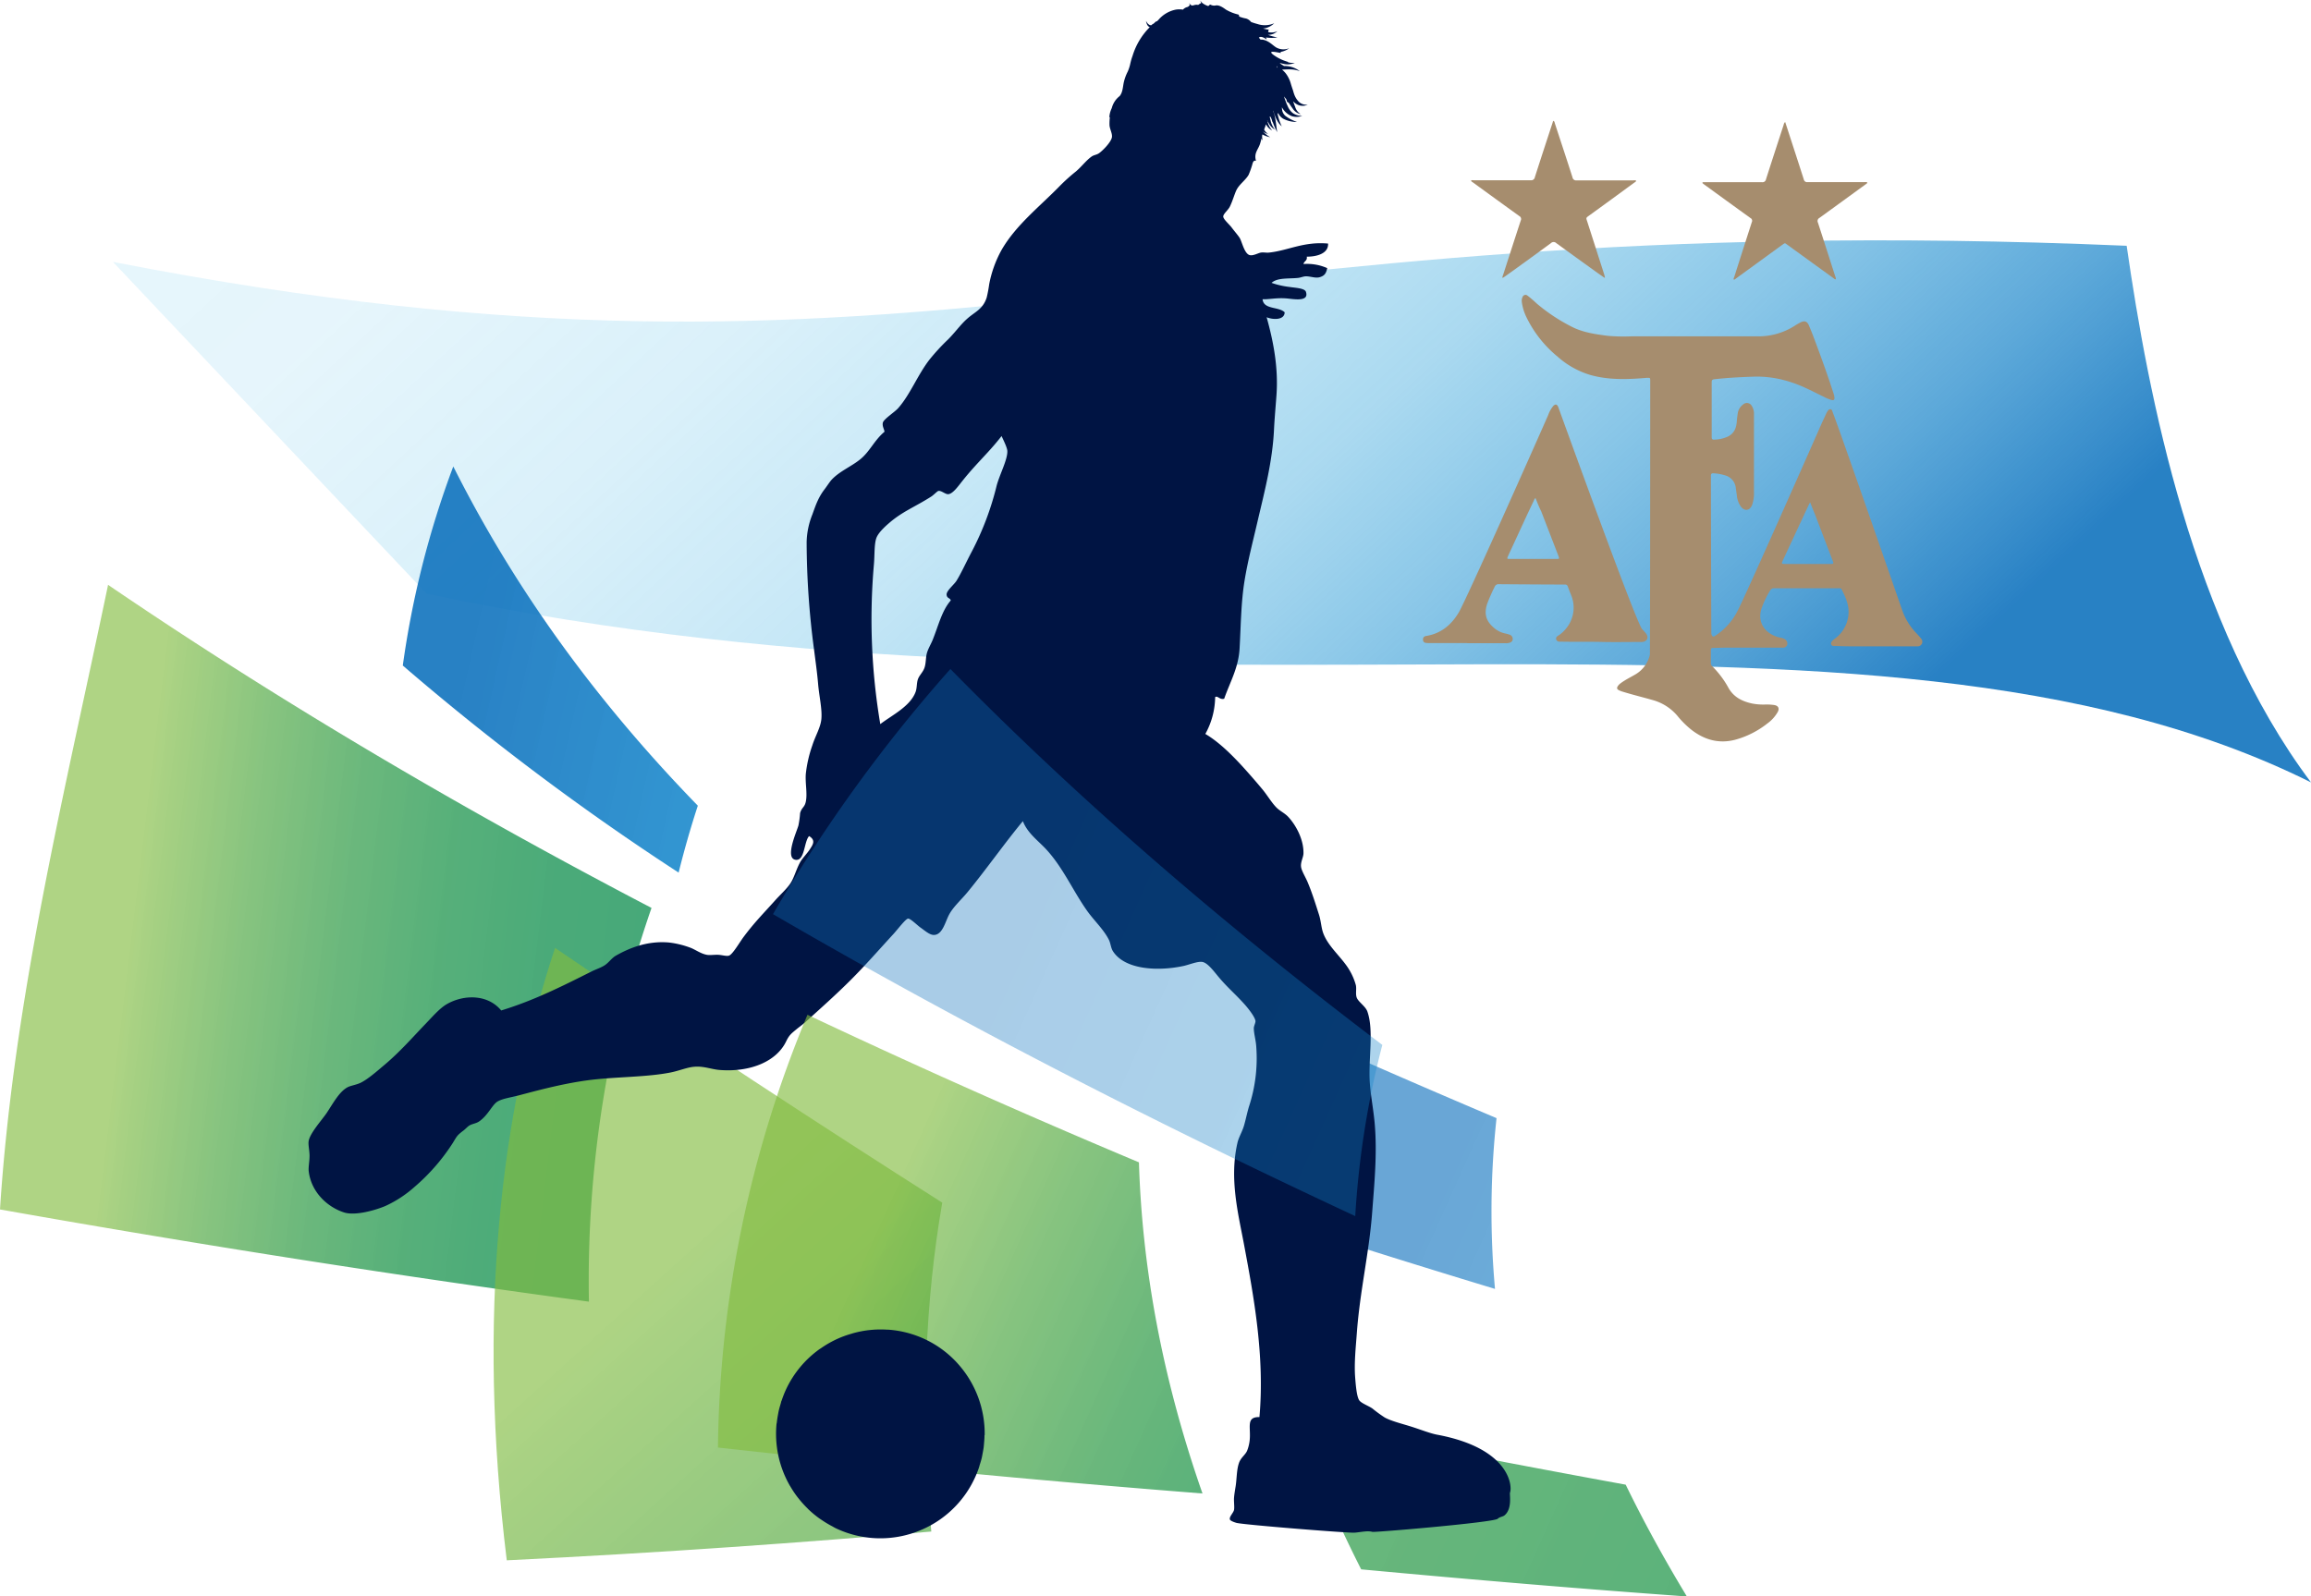 <svg xmlns="http://www.w3.org/2000/svg" xmlns:xlink="http://www.w3.org/1999/xlink" viewBox="0 0 748.44 517.17"><defs><style>.cls-1{isolation:isolate;}.cls-2,.cls-6,.cls-7{mix-blend-mode:multiply;}.cls-2{fill:url(#linear-gradient);}.cls-3{fill:#a68d6e;}.cls-10,.cls-4,.cls-5,.cls-8{opacity:0.8;}.cls-4{fill:url(#linear-gradient-2);}.cls-5{fill:url(#linear-gradient-3);}.cls-6{fill:url(#linear-gradient-4);}.cls-7{opacity:0.7;fill:url(#linear-gradient-5);}.cls-8{fill:url(#linear-gradient-6);}.cls-9{fill:#001443;}.cls-10{fill:url(#linear-gradient-7);}.cls-11{opacity:0.4;mix-blend-mode:screen;fill:url(#linear-gradient-8);}</style><linearGradient id="linear-gradient" x1="16251.13" y1="8206.03" x2="17295.36" y2="8206.03" gradientTransform="translate(5745.98 17892.68) rotate(-132.99)" gradientUnits="userSpaceOnUse"><stop offset="0.16" stop-color="#1173be" stop-opacity="0.9"/><stop offset="0.22" stop-color="#1381c8" stop-opacity="0.69"/><stop offset="0.28" stop-color="#148dd0" stop-opacity="0.51"/><stop offset="0.34" stop-color="#1597d6" stop-opacity="0.36"/><stop offset="0.41" stop-color="#169edc" stop-opacity="0.24"/><stop offset="0.49" stop-color="#17a4df" stop-opacity="0.16"/><stop offset="0.58" stop-color="#17a7e1" stop-opacity="0.11"/><stop offset="0.72" stop-color="#17a8e2" stop-opacity="0.1"/></linearGradient><linearGradient id="linear-gradient-2" x1="-2386.74" y1="5096.97" x2="-968.42" y2="5096.97" gradientTransform="matrix(0.71, 0.32, 0.41, -0.91, -483.83, 5648.09)" gradientUnits="userSpaceOnUse"><stop offset="0.16" stop-color="#82bc3f" stop-opacity="0.8"/><stop offset="0.19" stop-color="#78b83f" stop-opacity="0.81"/><stop offset="0.34" stop-color="#4da741" stop-opacity="0.84"/><stop offset="0.5" stop-color="#2b9943" stop-opacity="0.87"/><stop offset="0.66" stop-color="#139044" stop-opacity="0.89"/><stop offset="0.83" stop-color="#058a45" stop-opacity="0.9"/><stop offset="1" stop-color="#008845" stop-opacity="0.9"/></linearGradient><linearGradient id="linear-gradient-3" x1="323.21" y1="2276.22" x2="521.91" y2="2276.22" gradientTransform="translate(-35.63 -2005.39) rotate(6.92)" xlink:href="#linear-gradient-2"/><linearGradient id="linear-gradient-4" x1="-955.78" y1="8464.2" x2="-679.52" y2="8464.2" gradientTransform="matrix(0.98, 0.22, 0.22, -0.98, -807.92, 8671.08)" gradientUnits="userSpaceOnUse"><stop offset="0.16" stop-color="#1173be" stop-opacity="0.9"/><stop offset="1" stop-color="#17a8e2" stop-opacity="0.8"/></linearGradient><linearGradient id="linear-gradient-5" x1="394.46" y1="5189.07" x2="719.3" y2="5189.07" gradientTransform="matrix(0.91, 0.41, 0.41, -0.91, -2070.23, 4934.8)" xlink:href="#linear-gradient-4"/><linearGradient id="linear-gradient-6" x1="2232.36" y1="850.65" x2="2890.04" y2="850.65" gradientTransform="matrix(0.67, 0.74, 0.74, -0.67, -1986.41, -745.57)" xlink:href="#linear-gradient-2"/><linearGradient id="linear-gradient-7" x1="237.82" y1="5087.57" x2="517.94" y2="5087.57" gradientTransform="matrix(0.91, 0.41, 0.41, -0.91, -2070.23, 4934.8)" xlink:href="#linear-gradient-2"/><linearGradient id="linear-gradient-8" x1="214.27" y1="5224.43" x2="672.38" y2="5224.43" gradientTransform="matrix(0.91, 0.41, 0.41, -0.91, -2070.23, 4934.8)" xlink:href="#linear-gradient-4"/></defs><g class="cls-1"><g id="Layer_1" data-name="Layer 1"><path class="cls-2" d="M688.74,79.62C371.65,66.06,303.21,136.83,36.58,84.84L138.16,192.32c242.33,51.62,465.51-11,610.28,61.13C709.83,202,695.79,128.4,688.74,79.62Z"/><g id="BC97Aj"><path class="cls-3" d="M554.23,205.26c0,.07.23,1.36,1.08.81a20.86,20.86,0,0,0,7.4-8.14c2.89-5.57,24.57-54.64,27.31-60.89.46-1,1-2.09,1.45-3.14a1.74,1.74,0,0,1,.14-.27c.29-.46.59-1.07,1.16-1.07s.65.69.82,1.14c1.9,4.72,21.7,61.78,22.55,64.25a20.42,20.42,0,0,0,4.47,7.15,20.55,20.55,0,0,1,1.68,1.93,1.49,1.49,0,0,1-1.14,2.35c-.23,0-.45,0-.68,0q-10.5,0-21,0c-1.83,0-3.66-.08-5.49-.12-.36,0-.72-.05-.89-.44a1,1,0,0,1,.19-1.06,5.53,5.53,0,0,1,1.14-1,10.81,10.81,0,0,0,4.26-8.6c0-2.6-1.11-5-2.27-7.26-.2-.41-.59-.33-.93-.33-3.11,0-17,0-20.84,0a1.35,1.35,0,0,0-1.36.71,30.32,30.32,0,0,0-2.74,5.68c-1.64,4.86,1.3,8.42,5.65,9.52a6.41,6.41,0,0,1,1.72.5,1.72,1.72,0,0,1,.92,1.82,1.45,1.45,0,0,1-1.62,1c-5.89,0-11.79,0-17.68,0-1.58,0-3.16.08-4.74.1-.51,0-.72.19-.71.71,0,1.41,0,2.81,0,4.22a1.29,1.29,0,0,0,.44,1,30.32,30.32,0,0,1,5.26,7c1.73,3.06,4.49,4.39,7.7,5.08a19,19,0,0,0,4.27.32,17,17,0,0,1,2.85.16c1.3.22,1.76,1.06,1.15,2.23a11.8,11.8,0,0,1-3.4,3.77A29.13,29.13,0,0,1,562,239.63c-5.28,1.39-10,.07-14.26-3.25a30,30,0,0,1-4.18-4.1,16,16,0,0,0-7.88-5.37c-3.43-1-6.89-1.82-10.29-2.88a7.31,7.31,0,0,1-1-.39c-.78-.37-.87-.78-.36-1.49a3.75,3.75,0,0,1,.8-.79c1.55-1.17,3.33-2,5-3a10,10,0,0,0,4.5-6.24c.07-.31.1-59.47.11-88.72,0-1.06,0-1-1.07-1-6.16.52-12.31.78-18.36-.94a27.89,27.89,0,0,1-10.55-5.91A37.85,37.85,0,0,1,494.47,103a15.94,15.94,0,0,1-1.62-5.22,2.78,2.78,0,0,1,.27-1.61,1,1,0,0,1,1.6-.39,39.28,39.28,0,0,1,3,2.58A58.32,58.32,0,0,0,509.33,106c3.57,1.75,7.46,2.28,11.34,2.79a58.26,58.26,0,0,0,7.59.17q20.7,0,41.39,0a21.72,21.72,0,0,0,11.59-3.43,21,21,0,0,1,1.89-1.09c1.34-.64,2.14-.35,2.71,1,.69,1.61,1.33,3.25,1.94,4.89,2.08,5.57,4.11,11.16,5.93,16.82a6.55,6.55,0,0,1,.4,1.75c0,.61-.26.84-.84.7a12.62,12.62,0,0,1-2.5-1c-3.52-1.69-6.95-3.6-10.71-4.77A35.08,35.08,0,0,0,568.53,122c-4.48.14-9,.36-13.42.87-.57.07-.76.33-.76.88q0,9,0,17.91c0,.54.19.78.75.76a11.07,11.07,0,0,0,4.5-1c2-1,2.71-2.71,2.87-4.79.07-.94.2-1.89.33-2.83a4.33,4.33,0,0,1,1.7-2.75,1.8,1.8,0,0,1,2.8.4,4.66,4.66,0,0,1,.74,2.87c0,8.3,0,16.6,0,24.91a11.66,11.66,0,0,1-.61,4.37c-.74,1.85-2.4,2.1-3.64.51a7.49,7.49,0,0,1-1.3-3.65c-.12-.82-.22-1.64-.34-2.46a4.71,4.71,0,0,0-3.27-3.95,16,16,0,0,0-3.83-.72c-.72-.08-1,.18-.95.91C554.1,159.18,554.18,200.17,554.23,205.26Zm32-42.54c-.23.44-.37.67-.49.92q-4.23,9.06-8.45,18.13c-.36.76-.26.92.69.92,5,0,10,0,15,0,.8,0,.89-.16.61-.9q-2.89-7.56-5.77-15.11C587.29,165.42,586.79,164.17,586.22,162.72Z"/><path class="cls-3" d="M475.17,208.33H462.83a7,7,0,0,1-1.12-.08.93.93,0,0,1-.84-1,1,1,0,0,1,.73-1.16A3.15,3.15,0,0,1,462,206c4.69-.79,8-3.56,10.38-7.5,2.25-3.69,24.84-54.52,29-64a9.92,9.92,0,0,1,1.58-2.89c.75-.82,1.33-.73,1.72.32.89,2.42,25.14,69.66,27.11,71.83.42.46.85.92,1.25,1.41,1,1.28.49,2.57-1.15,2.8a5.71,5.71,0,0,1-.83,0c-3.91,0-7.82.07-11.73,0-4.59-.13-9.18,0-13.77-.11l-.52,0a1.1,1.1,0,0,1-1.06-.71,1,1,0,0,1,.53-1.14,10.31,10.31,0,0,0,2.63-2.34,10.6,10.6,0,0,0,1.64-11c-.35-.86-.7-1.72-1-2.6a.9.9,0,0,0-1-.7c-.7,0-14.89-.06-21.28-.12a1.34,1.34,0,0,0-1.45.87,56.11,56.11,0,0,0-2.4,5.44c-1.1,3.36-.39,5.7,2.33,7.95a8.05,8.05,0,0,0,3.4,1.68,12.62,12.62,0,0,1,1.6.44,1.42,1.42,0,0,1,.92,1.42c0,.65-.47,1-1,1.17a3.73,3.73,0,0,1-1.33.15H475.17Zm22.13-47a1.34,1.34,0,0,0-.5.73q-1.2,2.52-2.37,5-3,6.51-6,13c-.44,1-.39,1,.62,1q7.47,0,15,0c1,0,1,0,.65-1l-5.55-14.38C498.49,164.36,497.89,162.88,497.3,161.38Z"/><path class="cls-3" d="M578.14,39.52c.23.68.43,1.29.63,1.9,1.8,5.56,3.62,11.12,5.4,16.68a1.09,1.09,0,0,0,1.22.9c6.15,0,12.29,0,18.44,0a1.74,1.74,0,0,1,.95.11c-.11.36-.41.48-.64.65q-7.44,5.43-14.91,10.84a1.13,1.13,0,0,0-.48,1.5c1.89,5.79,3.74,11.6,5.6,17.4a2.34,2.34,0,0,1,.21.94c-.32.13-.48-.12-.67-.25l-14.8-10.72c-1.2-.86-.85-.86-2.1,0L562.06,90.33a.72.72,0,0,1-.56.25c-.13-.33.07-.62.17-.91q2.82-8.85,5.67-17.7a1,1,0,0,0-.47-1.36q-7.51-5.42-15-10.88c-.12-.09-.24-.18-.35-.28s-.23-.15-.16-.29.2-.13.32-.14h.68c6.09,0,12.19,0,18.28,0a1.13,1.13,0,0,0,1.29-.92c1.88-5.9,3.81-11.79,5.73-17.68A1.54,1.54,0,0,1,578.14,39.52Z"/><path class="cls-3" d="M519.65,90c-.87-.61-1.76-1.22-2.62-1.84q-6.51-4.68-13-9.39a1.23,1.23,0,0,0-1.75,0q-7.21,5.3-14.49,10.51c-.36.26-.74.5-1.16.78a1.09,1.09,0,0,1,.11-.83c1.92-5.94,3.83-11.89,5.78-17.82a1.07,1.07,0,0,0-.48-1.42q-7.51-5.42-15-10.88c-.23-.17-.53-.28-.64-.61.28-.2.59-.11.88-.11,6.14,0,12.29,0,18.43,0a1.19,1.19,0,0,0,1.37-1c1.89-5.9,3.82-11.78,5.75-17.67.06-.2.07-.45.34-.59a1.59,1.59,0,0,1,.39.85c1.91,5.81,3.83,11.62,5.7,17.45a1.17,1.17,0,0,0,1.33,1c6.14,0,12.28,0,18.43,0a1.37,1.37,0,0,1,.9.12c-.12.34-.44.47-.69.65Q522,64.52,514.63,69.85c-1,.72-1,.71-.61,1.84l5.4,16.84c.14.44.25.89.37,1.34Z"/></g><path class="cls-4" d="M440.83,508.39q56,5.22,105.48,8.78-11.2-18.5-19.81-36.21-50.69-9.27-106.43-20.51A431.32,431.32,0,0,0,440.83,508.39Z"/><path class="cls-5" d="M35,189.46C21,256.64,4.39,323.43,0,391.8c67.71,12,131.5,21.88,190.73,29.87A368.33,368.33,0,0,1,211,294.12C151.59,263.12,91.94,228.24,35,189.46Z"/><path class="cls-6" d="M219.78,282.68a833.11,833.11,0,0,1-89.33-67.08,301.21,301.21,0,0,1,16.35-64.49C164.66,186.64,189.58,223.54,226,261Q222.52,271.63,219.78,282.68Z"/><path class="cls-7" d="M423.24,398.54q31,9.93,60.93,19a279.45,279.45,0,0,1,.5-55.32Q457.13,350.56,429,338.09A294.33,294.33,0,0,0,423.24,398.54Z"/><path class="cls-8" d="M164.12,505.46c51-2.5,96.38-5.79,137.49-9.32-3.56-39.8-1.89-75.17,3.55-106.54-39.35-25-81.22-52.4-125.4-82.52C162.07,360.41,154.36,425.94,164.12,505.46Z"/><path class="cls-9" d="M465.44,464.77c-2.28-.42-5.52-1.72-8.49-2.65s-6.35-1.75-8.49-2.92a45,45,0,0,1-4-2.92c-1.2-.84-3.6-1.7-4.25-2.64-.82-1.21-1.12-4.74-1.33-7.43-.35-4.69.2-9.69.54-14.32,1-13.75,4-26,5-39.52.71-9.32,1.62-18.89.79-28.38-.4-4.54-1.27-8.84-1.59-13.26-.54-7.38,1.41-16.85-.79-23.07-.61-1.71-2.93-3.08-3.45-4.51-.44-1.19,0-2.71-.27-4a19.58,19.58,0,0,0-1.86-4.5c-2.42-4.37-7.07-7.78-8.75-12.47-.61-1.73-.69-3.87-1.32-5.84-1.18-3.69-2.27-7.19-3.71-10.61-.72-1.69-2-3.72-2.12-5-.16-1.52.76-3,.79-4.25.11-4.67-2.58-9.37-5-11.93-1.12-1.16-2.64-1.84-3.71-2.91-1.61-1.62-2.9-3.88-4.51-5.85-1.51-1.82-3.19-3.77-4.78-5.56-4-4.52-8.88-9.6-13.78-12.47a25.2,25.2,0,0,0,3.18-11.93c.84-.58,1.42.93,2.92.53,1.95-5.55,4.68-10.07,5-16.45.42-7.59.46-14.74,1.59-21.74,1.06-6.54,2.73-12.81,4.24-19.36,2.26-9.68,4.82-19.32,5.31-29.7.18-3.68.53-7.35.8-11.14.65-9.14-1.1-17.74-3.19-25.2,2,.84,5.78,1,5.84-1.59-1.87-1.93-6.81-.8-7.16-4.24,1.92.1,4.53-.52,7.69-.27,2.34.19,7.46,1.25,6.36-2.12-.39-1.22-3.51-1.29-5.3-1.59a26.85,26.85,0,0,1-5.84-1.33c1.91-1.7,5.22-1.29,8.49-1.59.92-.08,1.83-.52,2.65-.53,1.56,0,3.12.7,4.51.27s2-1.06,2.39-2.92a16.09,16.09,0,0,0-7.69-1.33c.17-1,1.3-1,1.06-2.38,3.68,0,7.07-1.23,6.9-4.25-7.93-.72-12.93,2.27-19.1,2.92-.9.1-1.77-.13-2.65,0s-2.58,1.17-3.71.8c-1.7-.56-2.44-4.41-3.19-5.58-.57-.89-1.66-2.11-2.65-3.44-.78-1-2.64-2.6-2.65-3.45s1.57-2.08,2.12-3.18c1-2,1.67-4.66,2.39-5.83,1-1.66,2.8-2.9,3.71-4.51a26.91,26.91,0,0,0,1.06-2.92c.2-.48.3-2,1.33-1.59-.74-2.56.69-3.58,1.32-5.57.18-.57.32-1.13.45-1.69a2.77,2.77,0,0,0,.4.66,3.74,3.74,0,0,1-.16-1.64c0-.11.05-.23.08-.33a8.35,8.35,0,0,0,2.5.9,10.66,10.66,0,0,1-2.25-1.75.36.36,0,0,0,0-.07,3.44,3.44,0,0,0,1.55.74A4,4,0,0,1,409.4,42c.21-.59.41-1.16.6-1.73a4.6,4.6,0,0,0,2,2A7,7,0,0,1,410.41,39a.32.32,0,0,0,0-.09l.12.29c0,.18,0,.34.2.38A5.17,5.17,0,0,0,412.91,42,6.9,6.9,0,0,1,411.48,39c-.1-.41-.2-.82-.29-1.24a.58.58,0,0,1,.35.17l0,0c.14.31.26.63.4,1a1.46,1.46,0,0,0,.29.74,23.3,23.3,0,0,0,1.41,3.16c-.27-1.49-.36-3-.65-4.48a10,10,0,0,0-.76-2.49s0,0,0,0l.1.07c.64,1.75,1.27,3.74,2.79,5a16.17,16.17,0,0,1-1.39-4.25,1.77,1.77,0,0,1,.28.11,4.39,4.39,0,0,0,1.49,1.62,9.25,9.25,0,0,0,4.56,1.09,12.9,12.9,0,0,1-3.83-2,3.37,3.37,0,0,1-.94-1.56,6.36,6.36,0,0,1-.14-1.17l.32.49a6.23,6.23,0,0,0,2.82,2.34,5.28,5.28,0,0,0,3.47-.06,5.32,5.32,0,0,1-3-.85,5.49,5.49,0,0,1-1.74-2.32l-.27-.61c-.32-.78-.6-1.6-.91-2.44l.05,0,.69.84a3.25,3.25,0,0,1,.2.77c.22.14.44.3.66.46.35.55.71,1.1,1.11,1.62a4.39,4.39,0,0,0,2.71,2,4.32,4.32,0,0,1-1.84-2.47c-.24-.57-.43-1.14-.65-1.74a5.58,5.58,0,0,0,1.25,1,3.77,3.77,0,0,0,3.51.09,3.49,3.49,0,0,1-2.91-.93,6.72,6.72,0,0,1-1.54-2.59c-.2-.53-.24-.9-.5-1.58-.17-.51-.33-1-.5-1.56a10,10,0,0,0-1.61-3.37,7.51,7.51,0,0,0-1.28-1.3c2-.09,3.89-.27,5.79.53a7.77,7.77,0,0,0-5.15-1.7c-.46-.35-1.07-.58-1.35-1,.37.11.75.2,1.14.29a5.74,5.74,0,0,0,3.73-.32,6.27,6.27,0,0,1-2.26-.2l.06-.11a14.56,14.56,0,0,1-4.83-2.35c-2.2-1.71,2.1-.51,2.53-.56a.54.54,0,0,0-.18-.34,4.09,4.09,0,0,0,.61-.1,6.26,6.26,0,0,0,2.23-1.08,4.82,4.82,0,0,1-4.29-.3c-1.15-.74-2.38-2.19-4.37-2.48-.21,0-.42,0-.62,0a3.7,3.7,0,0,0-.54-.62.86.86,0,0,1,.5-.27c.19,0,.39,0,.58.06a5,5,0,0,1,1.43.77c.05-.14-.12-.39-.22-.64a13.31,13.31,0,0,0,3.73,0,20.19,20.19,0,0,1-3.08-.86h0a4.24,4.24,0,0,0,3.06-1.18,4.49,4.49,0,0,1-2.8.33c-.3-.17-.16-.47.06-.82a16.76,16.76,0,0,1-1.91-.36,6,6,0,0,0,3.63-1.72,7.54,7.54,0,0,1-5.42.25c-.69-.18-1.39-.4-2.07-.65a3.32,3.32,0,0,0-1.61-1.13,11.7,11.7,0,0,1-2.05-.56c-.42-.11-.1-.59-.47-.73a14.46,14.46,0,0,1-4-1.58c-.88-.64-2.15-1.55-3.29-1.37a2.42,2.42,0,0,1-1.61-.19c-.47-.22-.53.33-.89.38a6.21,6.21,0,0,1-1.83-.94l-.05-.09h-.05a2.75,2.75,0,0,1-.57-.75,2.8,2.8,0,0,0,.27.8,8.23,8.23,0,0,0-1,.63,2.6,2.6,0,0,0-1.41.1,2.14,2.14,0,0,1-.7.07,2.78,2.78,0,0,1-.83-.78,3.46,3.46,0,0,0,.24.57,1.36,1.36,0,0,1-.8.72,2.67,2.67,0,0,0-1.41.84,7.35,7.35,0,0,0-2.34,0,9.89,9.89,0,0,0-5.56,3.26l-.5.5c-.68.14-.59.44-1.25.85-.37.2-.5.29-.51.4-.68.21-1.41-.52-1.81-1.37a3.51,3.51,0,0,0,.52,1.48,1.44,1.44,0,0,0,.69.56,22.36,22.36,0,0,0-5.57,9.3,16.16,16.16,0,0,0-.61,2c-.06.22-.11.45-.16.68a12.56,12.56,0,0,1-.81,2.45,14.59,14.59,0,0,0-1.32,3.74c-.24,1.31-.34,2.92-1.16,4a1.83,1.83,0,0,1-.13.16,7.2,7.2,0,0,0-2.54,3.89,7.94,7.94,0,0,0-.79,2.94l.17,0a18.42,18.42,0,0,0-.12,2.41c0,1.34.93,2.73.8,4-.18,1.61-3.06,4.5-4.24,5.3-.75.51-1.66.53-2.39,1.07-1.79,1.29-3.23,3.27-5,4.77a59.27,59.27,0,0,0-5.3,4.77C336.64,67,329,72.91,324.35,81a37,37,0,0,0-4,11.14,42.15,42.15,0,0,1-.8,4.25c-1.23,3.83-3.81,4.61-6.36,6.9-2.08,1.84-3.94,4.46-6.1,6.63a66.72,66.72,0,0,0-6.1,6.62c-3.85,5-6.21,11.26-10.08,15.65-1.22,1.39-4.76,3.57-5,4.78s.56,2.22.53,2.91c-3.37,2.82-4.73,6.45-7.95,9-2.86,2.28-6.41,3.7-9,6.36-.75.78-1.54,2.06-2.39,3.19-2,2.6-2.8,4.86-4,8.22a25.32,25.32,0,0,0-1.86,9,267.4,267.4,0,0,0,2.39,34.74c.46,3.64,1,7.4,1.32,11.14.33,3.95,1.35,8.15,1.06,11.4-.24,2.71-2,5.58-2.91,8.48a41.2,41.2,0,0,0-2.13,9.29c-.23,3.05.56,6.33,0,9-.4,1.9-1.3,1.77-1.85,3.71a31,31,0,0,1-.54,4c-.55,2-4.6,10.81-.79,11.14,2.87.24,2.59-5.92,4.24-7.7,2.27,1.36,1.19,2.82.27,4.25s-2.43,2.89-3.18,4.24c-1.29,2.32-1.9,5-3.19,6.9s-3.35,3.68-5,5.56c-3.78,4.21-6.58,7-10.08,11.68-1.28,1.7-3.58,5.73-4.77,6.1-.83.25-2.21-.21-3.46-.27s-2.7.19-3.71,0c-2.09-.39-3.81-1.79-5.57-2.39a29.1,29.1,0,0,0-6.63-1.59c-7.21-.66-13.2,1.95-17.24,4.25-1.4.79-2.28,2.26-3.71,3.17-1.09.71-2.75,1.25-4,1.87-9.65,4.84-18.74,9.45-29.44,12.72-4.39-5.32-12.09-5.17-17.51-2.11-2.39,1.34-4.74,4.12-6.9,6.35-4.49,4.68-8.39,9.16-13.26,13.27-2.51,2.12-5.34,4.62-7.69,5.83-1.48.77-3.52,1-4.51,1.6-2.65,1.49-4.53,5.08-6.62,8.22-1.55,2.3-5.28,6.37-5.84,9-.27,1.29.27,3.15.26,5s-.43,3.64-.26,5c.83,6.69,6,11.51,11.41,13.26,3.66,1.19,10.35-.76,13.52-2.13a37.67,37.67,0,0,0,9.28-6.09,64.62,64.62,0,0,0,12.47-14.32c1.4-2.31,1.38-2.42,3.44-4,.62-.46,1.29-1.23,1.86-1.59,1-.6,2.2-.66,3.18-1.33,2.81-1.9,4.23-5.32,5.84-6.37s4.43-1.39,7.16-2.12c7.56-2,15.17-4,23.34-5,8.48-1,18.1-.87,25.73-2.39,2.82-.57,5.35-1.68,7.68-1.85,3.08-.25,5.53.85,8.22,1.05,10.1.77,18.42-2.87,21.49-9.28,1-2.07,1.64-2.5,3.44-4,.86-.7,1.86-1.41,2.66-2.12,5.1-4.6,10.13-9.08,14.85-13.8s9.05-9.69,13.79-14.85c1.33-1.45,4-5,4.77-5s3.07,2.27,4,2.92c1.53,1.07,3.07,2.51,4.51,2.38,2.69-.22,3.51-4.31,4.77-6.63,1.42-2.61,4-4.83,6.1-7.42,6-7.32,12.25-16.2,17.77-22.81,1.49,3.86,4.81,6.21,7.43,9,5.48,5.87,8.71,13.41,13.26,19.89,2.28,3.26,5.46,6.14,7.16,9.54.58,1.16.63,2.64,1.33,3.72,3.92,6.09,14.76,6.5,22.8,4.77,1.85-.39,4.52-1.55,6.1-1.32s3.38,2.53,4.78,4.24c3.13,3.85,5.66,5.87,8.75,9.29,1.31,1.44,3.48,4.18,3.71,5.56.09.56-.54,1.69-.53,2.39,0,1.75.69,3.93.8,6.1a50.21,50.21,0,0,1-2.39,19.36c-.6,2-1,4.08-1.59,6.1s-1.7,3.74-2.12,5.57c-2.67,11.63.25,22.94,2.12,32.89,3.19,17,6.75,36.38,5,55.95-4.54-.09-2.66,3.44-3.18,7.69a13.32,13.32,0,0,1-.8,3.19c-.57,1.37-2.05,2.23-2.65,4-.76,2.17-.7,5.05-1.06,7.43-.2,1.27-.42,2.47-.53,3.72s.17,3,0,4-1.69,2.3-1.33,3.18c.2.5,1.87,1,2.12,1.07,2.7.66,36.28,3.32,38.19,3.17,2.06-.15,4.17-.72,5.84-.26.75.2,39.38-3.06,40.57-4.25.61-.59,1.63-.67,2.13-1.05,2.68-2.09,1.64-6.86,1.85-7.43C489.83,481.51,489.07,469.18,465.44,464.77ZM413.68,21.48V22a2.64,2.64,0,0,1-.17-.47A.64.64,0,0,1,413.68,21.48ZM322.76,157.39a93.46,93.46,0,0,1-8,21.22c-1.85,3.47-3.41,7-5,9.55-.83,1.31-3.3,3.23-3.19,4.5s1.19,1,1.34,1.87c-2.86,3.25-4,8.17-5.84,12.73-.59,1.45-1.43,2.78-1.86,4.24s-.29,3.28-.79,4.77-1.65,2.43-2.12,3.71-.28,2.9-.8,4.24c-1.79,4.67-7.63,7.46-11.41,10.35A204.11,204.11,0,0,1,283,183.12c.3-3.17.09-6.68.79-8.75.57-1.7,2.75-3.74,4.24-5,4.22-3.66,8.27-5.14,13.53-8.49.88-.56,2-1.81,2.39-1.85,1-.12,2.23,1.15,3.18,1.06,1.49-.15,3.19-2.59,4.51-4.24,2.82-3.56,5.44-6.25,8.22-9.29,1.84-2,3.16-3.58,4.51-5.3.36.83,1.78,3.6,1.86,4.78C326.38,148.85,323.73,153.69,322.76,157.39Z"/><path class="cls-10" d="M232.51,468.92a374.45,374.45,0,0,1,29-140.19c36,17,71.86,32.91,107.35,47.81,1,33,7.13,68.79,20.58,107.27C340.85,480,288.6,475.17,232.51,468.92Z"/><path class="cls-9" d="M318.9,464.84a33.86,33.86,0,0,0-8.75-23.14h0l-.13-.15v0a33.44,33.44,0,0,0-22.27-10.8v0h-.32a33.8,33.8,0,0,0-5.23.06l-.79.08a33.87,33.87,0,0,0-5.11,1l-.65.2a32.81,32.81,0,0,0-5,1.88l-.26.13a34,34,0,0,0-4.61,2.72c-.08.06-.18.1-.27.16h0a33.48,33.48,0,0,0-10.89,13,34.09,34.09,0,0,0-1.52,3.87.49.49,0,0,1,0-.12c-.11.32-.17.65-.27,1-.23.76-.45,1.52-.63,2.29-.1.47-.18.94-.27,1.42-.13.71-.24,1.43-.33,2.15,0,.23-.08.46-.1.68,0,0,0-.08,0-.13a33.77,33.77,0,0,0,4.22,20l0,0c0,.08.11.15.15.23a32.49,32.49,0,0,0,2.37,3.57c.19.25.4.49.59.74a33.72,33.72,0,0,0,2.54,2.81c.19.19.36.39.56.57a33.48,33.48,0,0,0,3.43,2.83c.25.18.51.34.76.51a34.62,34.62,0,0,0,3.49,2.09c.16.08.29.18.44.26v0c.21.1.4.22.61.32a33.65,33.65,0,0,0,25.94,1.24h0l.18-.07h0a33.62,33.62,0,0,0,17.91-15.45l0,0c.32-.59.62-1.19.91-1.8a32.61,32.61,0,0,0,1.36-3.32c.14-.4.24-.8.36-1.21.23-.72.46-1.45.63-2.18.11-.46.18-.92.27-1.38.13-.68.26-1.37.35-2,.06-.48.09-1,.13-1.42.06-.68.11-1.35.13-2,0-.15,0-.31,0-.46Z"/><path class="cls-11" d="M250.34,296.14c61.87,36,125.42,68.38,188.57,97.82a287.84,287.84,0,0,1,8.77-55.46c-51.46-39-98.42-79.51-139.88-121.78A490,490,0,0,0,250.34,296.14Z"/></g></g></svg>